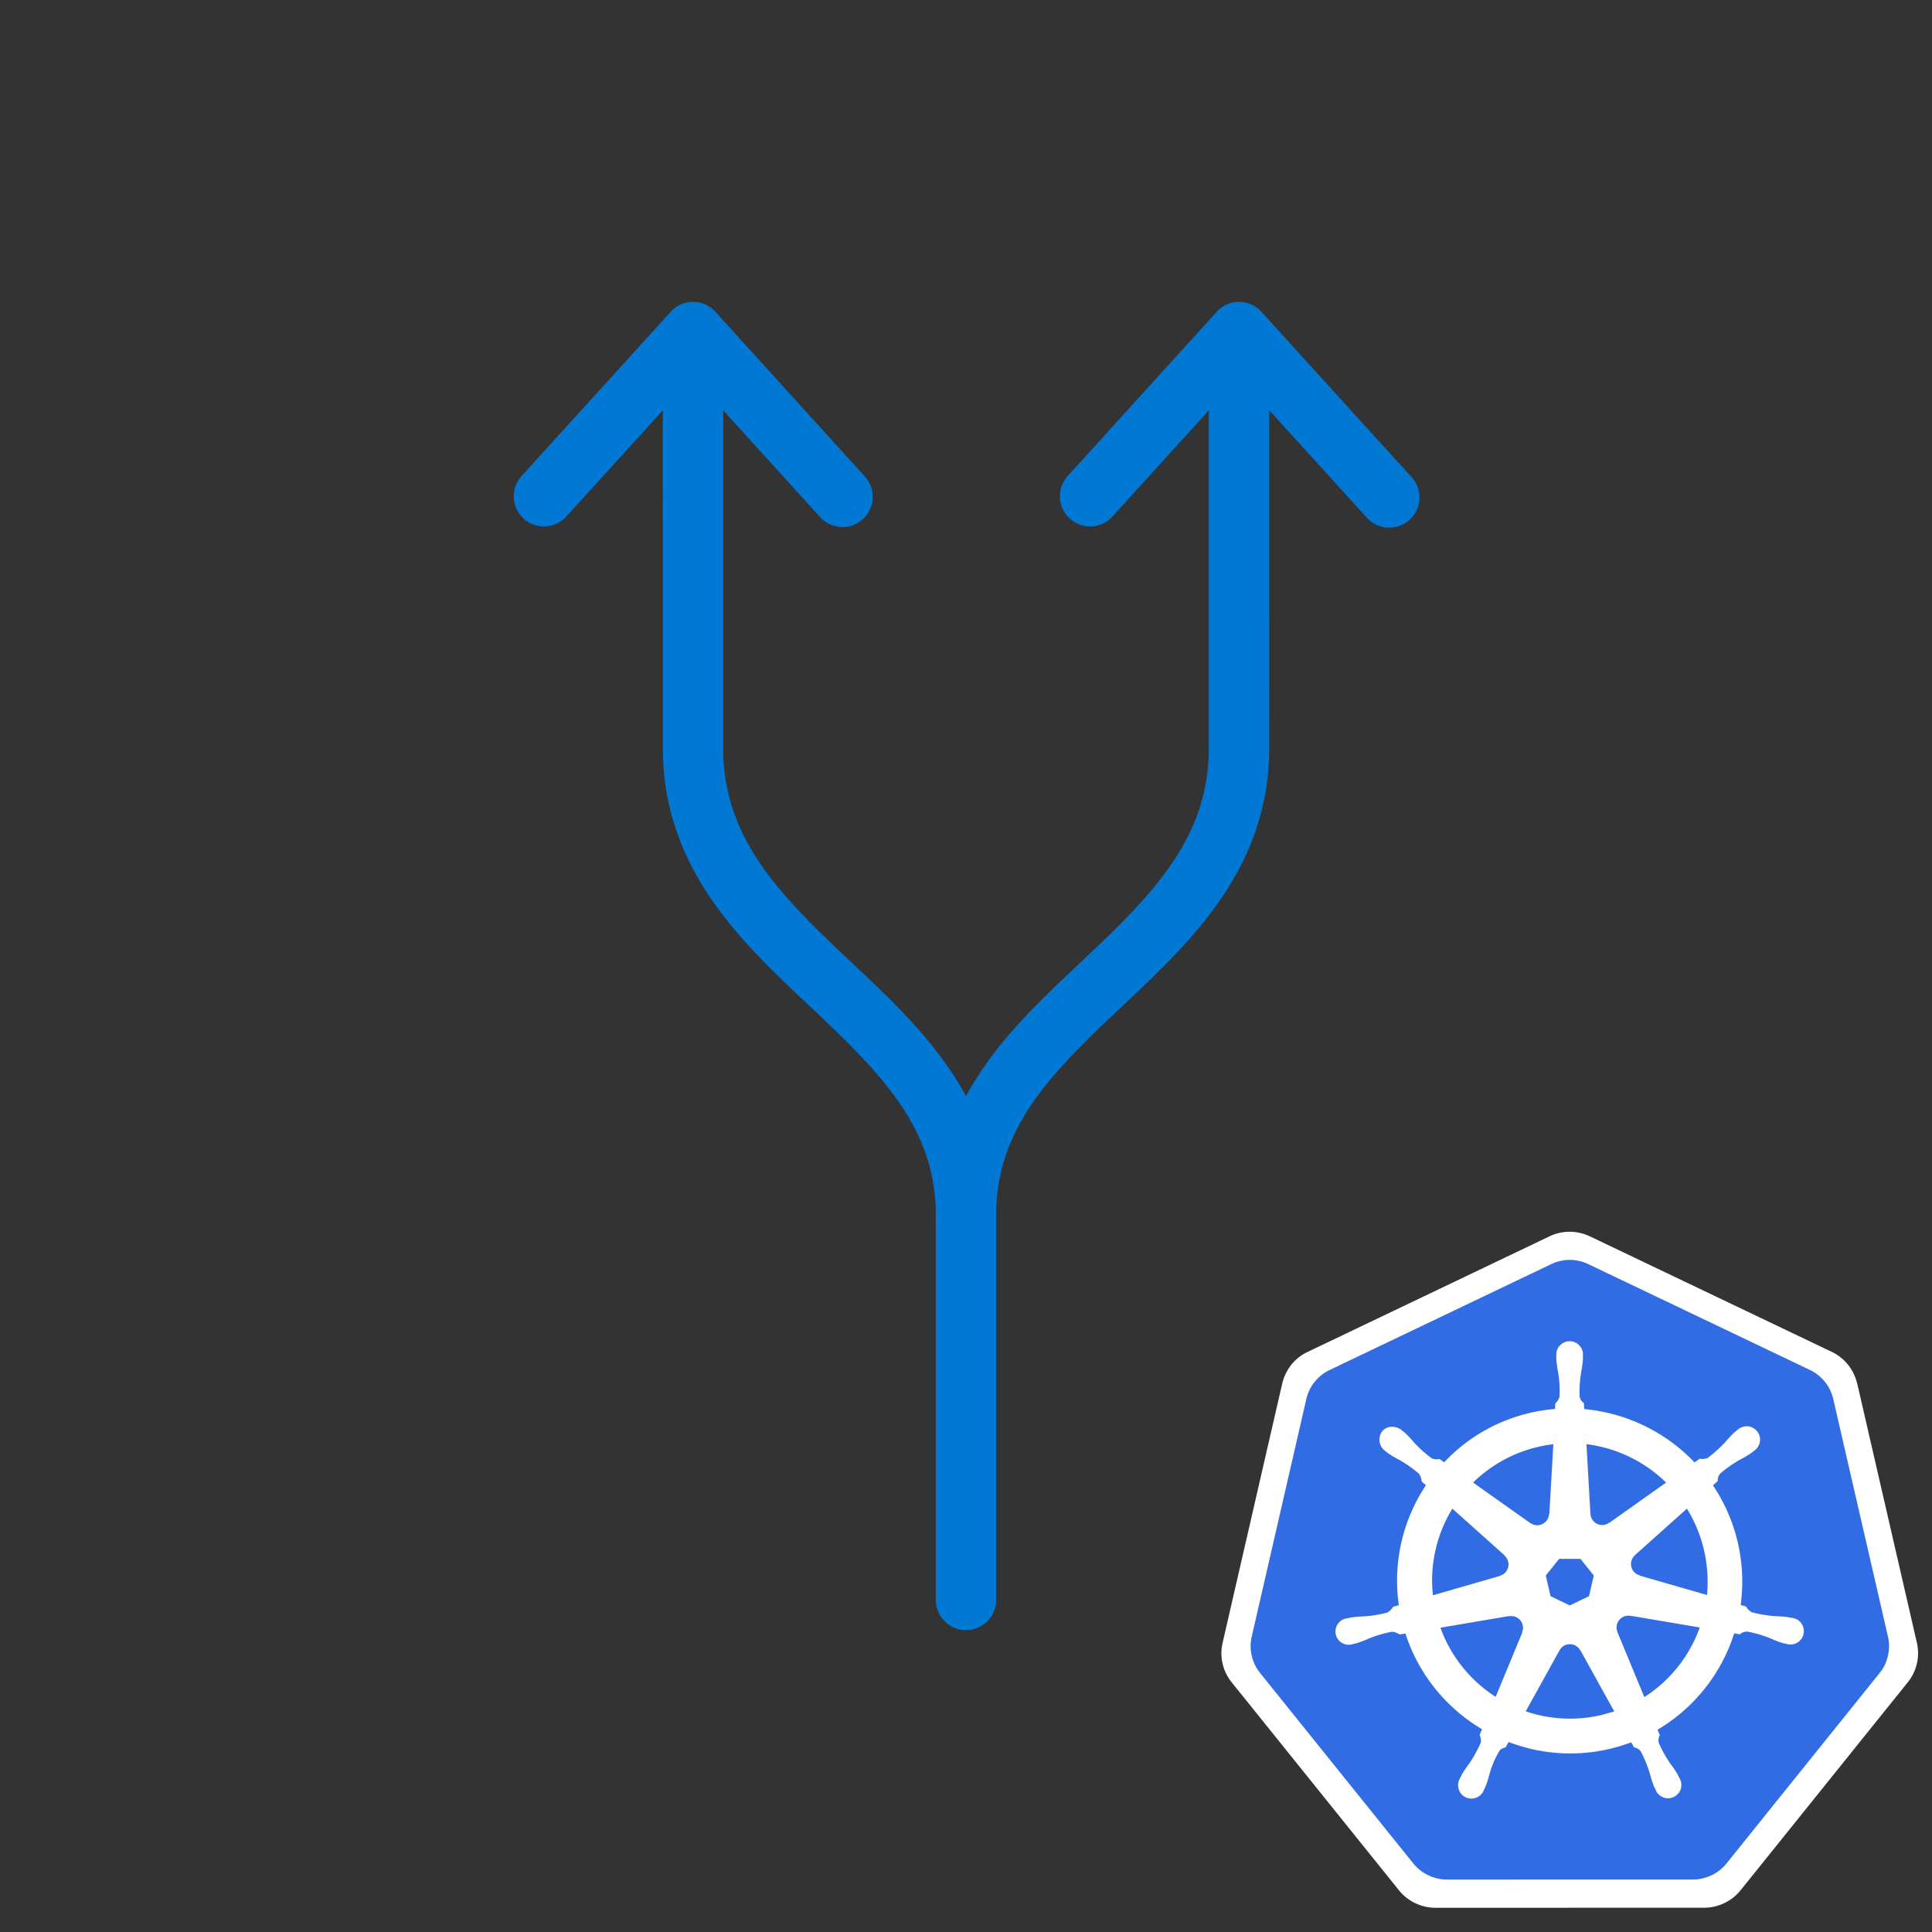 <svg xmlns="http://www.w3.org/2000/svg" viewBox="0 0 32 32" xmlns:v="https://vecta.io/nano"><rect x="0" y="0" width="32" height="32" fill="#333333" stroke="none"/><path fill-rule="evenodd" d="M16 27a.5.5 0 0 1-.5-.5v-6.378c0-1.466-.945-2.379-2.104-3.472l-.031-.029c-1.101-1.038-2.386-2.251-2.386-4.231l-.001-5.594-1.608 1.77a.5.5 0 0 1-.74-.672l2.458-2.706A.5.5 0 0 1 11.478 5a.5.5 0 0 1 .391.187l2.456 2.706a.5.5 0 0 1-.741.672l-1.606-1.77v5.593c0 1.51.951 2.446 2.104 3.533l.069.065c.659.621 1.381 1.302 1.849 2.17.467-.868 1.19-1.549 1.849-2.17l.069-.065c1.153-1.087 2.104-2.024 2.104-3.533V6.796l-1.606 1.77a.5.5 0 0 1-.74-.672l2.456-2.706A.5.5 0 0 1 20.522 5a.5.5 0 0 1 .391.187l2.458 2.706a.5.5 0 1 1-.74.672l-1.608-1.77-.001 5.594c0 1.981-1.285 3.193-2.387 4.232l-.031.029c-1.159 1.093-2.104 2.006-2.104 3.472V26.5a.5.5 0 0 1-.5.5z" fill="#0278d5"/><path d="M26 20.6l4.378 2.108 1.081 4.738-3.03 3.799h-4.86l-3.03-3.799 1.081-4.738L26 20.6z" fill="#326ce5"/><path fill-rule="evenodd" d="M30.76 22.909l.991 4.306h0a.77.77 0 0 1-.148.644l-2.776 3.453a.78.78 0 0 1-.6.286l-4.453.001a.78.78 0 0 1-.332-.076c-.104-.05-.195-.121-.268-.21l-2.777-3.453a.74.74 0 0 1-.044-.061c-.055-.085-.093-.181-.111-.281s-.016-.203.007-.302l.99-4.306c.027-.111.078-.215.149-.305s.163-.162.266-.211l4.012-1.917c.104-.05.218-.075.333-.075s.229.026.333.075l4.012 1.916c.103.05.194.122.265.211s.123.193.149.305zm.486 4.597c.011-.029.019-.059.026-.09h0c.022-.1.022-.203 0-.303l-.909-3.947a.71.71 0 0 0-.38-.473l-3.678-1.756a.71.71 0 0 0-.61 0l-3.677 1.757a.71.71 0 0 0-.38.473l-.907 3.947c-.022.1-.023.203 0 .303a.7.7 0 0 0 .026.09.68.68 0 0 0 .07.142l.04.056 2.545 3.164a.52.52 0 0 0 .031.034.71.71 0 0 0 .139.116c.062.039.13.069.201.088.058.016.118.024.179.025H24l4.042-.001a.67.67 0 0 0 .073-.004c.035-.004.07-.011.104-.02.024-.006.049-.014.072-.023l.055-.022c.026-.013.052-.027.077-.043a.69.69 0 0 0 .169-.149l.078-.097 2.467-3.068a.69.69 0 0 0 .11-.197zm-1.582-.714l.022.006c.03.004.06.014.086.03s.049.037.066.063a.22.22 0 0 1 .034.175.22.22 0 0 1-.107.143c-.027.015-.056.024-.087.028a.22.22 0 0 1-.091-.01h-.003l-.004-.001-.022-.005-.035-.008a1.81 1.81 0 0 1-.198-.076 2.06 2.06 0 0 0-.384-.113c-.045-.001-.09.015-.123.046l-.094-.017c-.213.67-.664 1.238-1.269 1.596.01.03.023.06.037.089-.022.039-.029.086-.017.13a2.05 2.05 0 0 0 .195.349c.043.056.082.115.118.175l.02.041.009.018a.22.22 0 0 1 .022.178.22.22 0 0 1-.044.08c-.02.023-.045.042-.073.055s-.058.02-.089.021-.062-.005-.09-.017a.22.22 0 0 1-.124-.13l-.027-.056a1.83 1.83 0 0 1-.064-.202 2.05 2.05 0 0 0-.151-.37c-.027-.037-.068-.061-.112-.068l-.021-.038-.026-.046a2.85 2.85 0 0 1-2.031-.005l-.05.09c-.035.005-.069.022-.095.046a1.54 1.54 0 0 0-.171.395 1.8 1.8 0 0 1-.064.202l-.018.037-.009.019v.001h0a.22.22 0 0 1-.048.078c-.021.022-.047.04-.076.052a.22.22 0 0 1-.09.017c-.031-.001-.061-.008-.089-.021a.22.22 0 0 1-.117-.136c-.009-.029-.012-.061-.008-.091a.22.22 0 0 1 .03-.087l.01-.021.018-.038c.036-.061.075-.119.118-.176.078-.113.144-.233.199-.358.006-.043-.001-.086-.02-.125l.04-.096c-.602-.356-1.054-.919-1.269-1.585l-.096.016c-.037-.026-.081-.042-.127-.045a2.06 2.06 0 0 0-.384.113c-.064.029-.13.054-.197.076l-.036.008-.021.005-.008.002c-.029.01-.06.013-.091.01s-.06-.012-.087-.027-.05-.036-.068-.06a.22.22 0 0 1-.038-.083c-.007-.03-.007-.061-.001-.091a.22.22 0 0 1 .102-.146c.026-.016.055-.026.086-.03h.003.002l.004-.001.055-.013a1.84 1.84 0 0 1 .211-.017 2.06 2.06 0 0 0 .395-.065c.038-.024.07-.057.095-.095l.092-.027a2.85 2.85 0 0 1 .449-1.986l-.071-.063c-.003-.046-.018-.09-.044-.127a2.05 2.05 0 0 0-.327-.23 1.82 1.82 0 0 1-.182-.107l-.035-.028-.014-.011c-.05-.036-.084-.09-.094-.151s.004-.123.04-.173c.021-.026.048-.046.078-.06s.064-.02.097-.018c.056.002.11.023.153.058l.049.039a1.83 1.83 0 0 1 .145.154c.09.099.189.189.297.268.04.021.087.026.131.013l.079.056a2.83 2.83 0 0 1 1.438-.822c.131-.03.264-.05.398-.061l.005-.093a.24.24 0 0 0 .071-.114 2.06 2.06 0 0 0-.024-.399 1.85 1.85 0 0 1-.03-.209v-.039-.021c-.003-.034 0-.065.01-.095s.025-.056.046-.079.046-.041.074-.054.059-.019.09-.019a.22.22 0 0 1 .164.073.22.22 0 0 1 .056.171v.023.04c-.006.07-.016.14-.03.209a2.06 2.06 0 0 0-.025.399c.009.045.034.084.072.11v.006l.005.093c.696.063 1.345.377 1.827.883l.084-.06c.045.008.091.003.133-.014.107-.08.207-.17.297-.268a1.84 1.84 0 0 1 .145-.154l.037-.029a.27.27 0 0 1 .09-.059c.029-.011.06-.015.091-.014s.061.01.089.025a.22.22 0 0 1 .071.058c.019.024.033.052.041.082s.009.061.004.092a.22.22 0 0 1-.099.15l-.017.014-.031.025c-.059.039-.12.075-.183.107a2.06 2.06 0 0 0-.327.23c-.03.035-.044.079-.041.125l-.036.032-.043.038a2.86 2.86 0 0 1 .459 1.981l.089.026c.022.04.055.073.095.095.129.034.261.056.395.065a1.86 1.86 0 0 1 .211.017l.042.01zm-3.009-1.569l.941-.667c-.358-.351-.821-.574-1.319-.636l.065 1.153.001.001c.002.035.013.069.032.098s.046.053.078.068.067.021.102.018.068-.016.097-.037l.003.002zm-.477.597h-.354l-.221.275.079.343.319.153.318-.153.079-.343-.22-.275zm-.452-1.899c-.079.009-.157.023-.235.04-.412.093-.79.299-1.092.595l.947.671.002-.001c.028.021.062.033.097.036s.07-.003.102-.019.058-.039.078-.068.03-.063.032-.098l.005-.002.066-1.154zm-.806 1.84l-.864-.773c-.264.429-.377.934-.322 1.435l1.108-.32.001-.004c.034-.009.065-.028.089-.053s.041-.057.049-.091.006-.07-.005-.103-.031-.063-.057-.086l.001-.005zm-.147 2.344l.44-1.064-.003-.004c.013-.029.018-.061.015-.093s-.013-.062-.031-.089-.041-.049-.069-.064-.059-.024-.091-.024c-.013 0-.026.001-.038.003l-.002-.003-1.136.193a2.28 2.28 0 0 0 .915 1.145zm.498.24c.4.136.83.158 1.242.064l.224-.062-.56-1.012h-.004c-.017-.031-.041-.056-.072-.075s-.064-.027-.1-.027-.069.009-.099.027-.055.044-.071.075h-.001l-.559 1.01zm1.519-1.311l.445 1.075a2.27 2.27 0 0 0 .918-1.153l-1.146-.194-.002.002c-.015-.003-.03-.004-.045-.003a.19.19 0 0 0-.074.019c-.045.022-.08.06-.098.107s-.016.099.003.145l-.001.002zm.369-.937l1.114.321a2.31 2.31 0 0 0-.332-1.43l-.86.769v.002c-.026.023-.046.053-.057.086s-.012.069-.005.103.025.066.049.091.055.044.089.053l.001.005z" fill="#fff"/></svg>